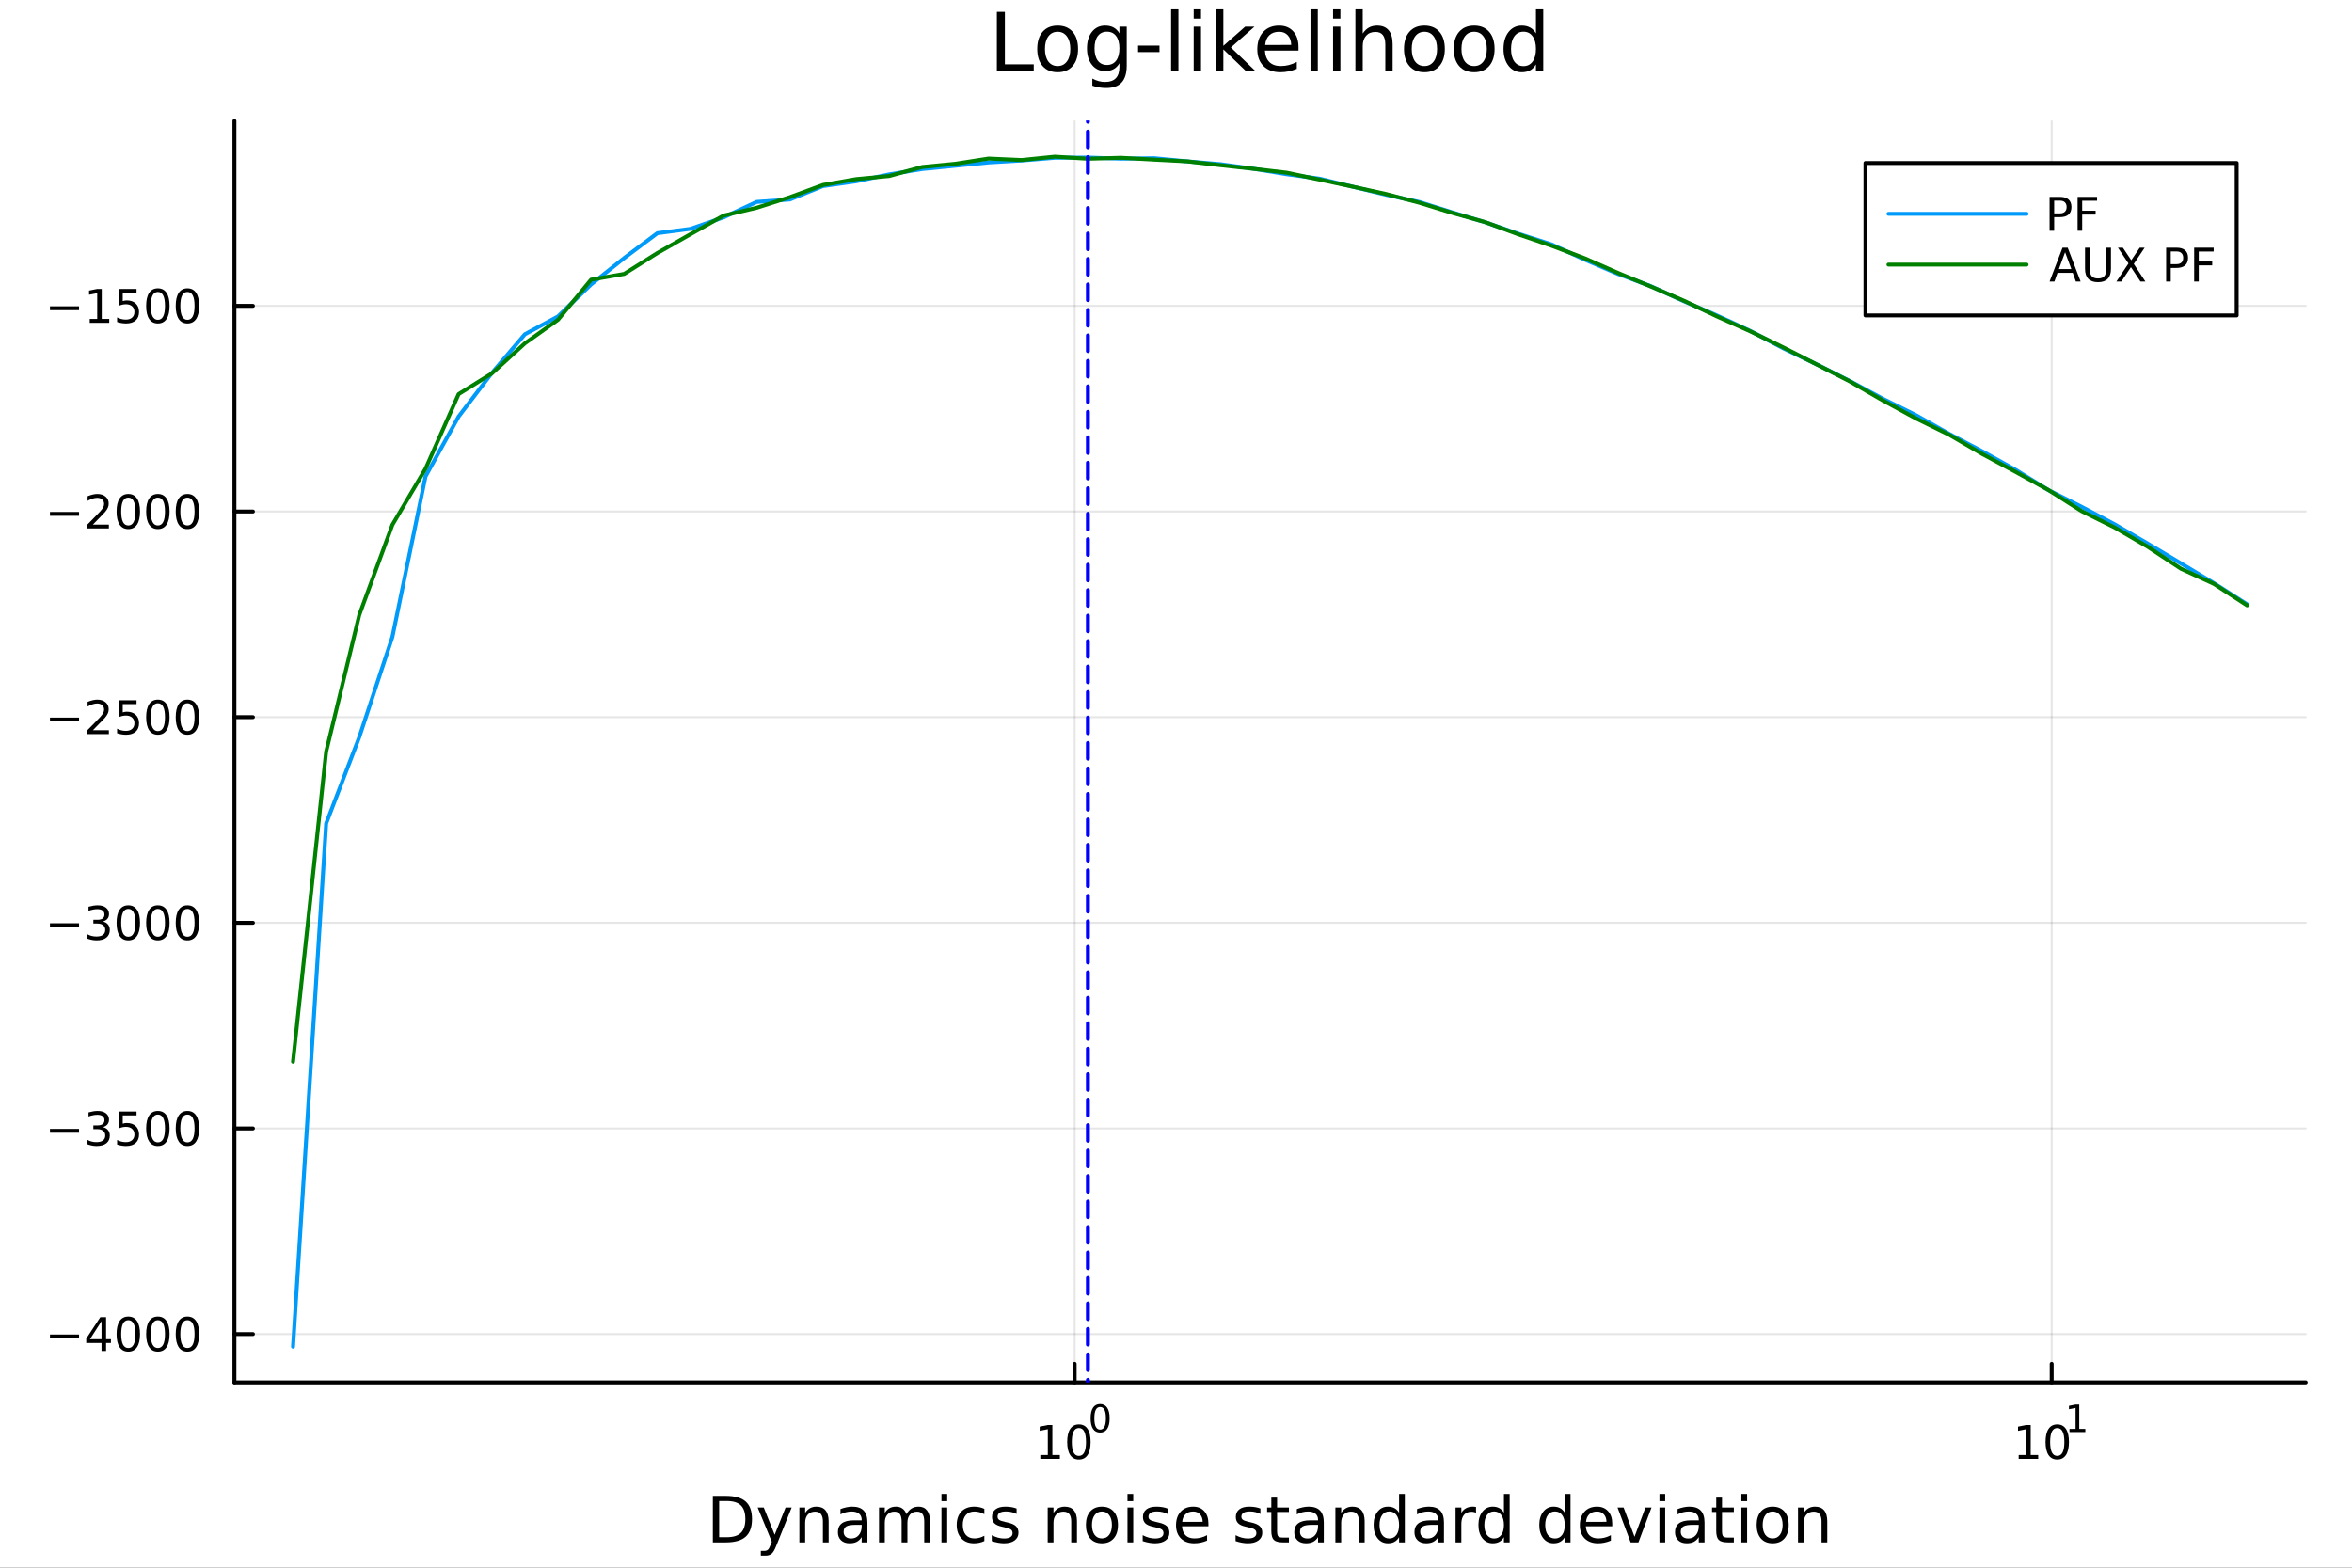 <?xml version="1.0" encoding="utf-8"?>
<svg xmlns="http://www.w3.org/2000/svg" xmlns:xlink="http://www.w3.org/1999/xlink" width="600" height="400" viewBox="0 0 2400 1600">
<rect x="0" y="0" width="2400" height="1600" fill="#333333" stroke="none"/>
<defs>
  <clipPath id="clip380">
    <rect x="0" y="0" width="2400" height="1600"/>
  </clipPath>
</defs>
<path clip-path="url(#clip380)" d="M0 1600 L2400 1600 L2400 0 L0 0  Z" fill="#ffffff" fill-rule="evenodd" fill-opacity="1"/>
<defs>
  <clipPath id="clip381">
    <rect x="480" y="0" width="1681" height="1600"/>
  </clipPath>
</defs>
<path clip-path="url(#clip380)" d="M239.19 1410.9 L2352.76 1410.9 L2352.76 123.472 L239.19 123.472  Z" fill="#ffffff" fill-rule="evenodd" fill-opacity="1"/>
<defs>
  <clipPath id="clip382">
    <rect x="239" y="123" width="2115" height="1288"/>
  </clipPath>
</defs>
<polyline clip-path="url(#clip382)" style="stroke:#000000; stroke-linecap:round; stroke-linejoin:round; stroke-width:2; stroke-opacity:0.1; fill:none" points="1096.58,1410.9 1096.58,123.472 "/>
<polyline clip-path="url(#clip382)" style="stroke:#000000; stroke-linecap:round; stroke-linejoin:round; stroke-width:2; stroke-opacity:0.1; fill:none" points="2093.55,1410.9 2093.55,123.472 "/>
<polyline clip-path="url(#clip382)" style="stroke:#000000; stroke-linecap:round; stroke-linejoin:round; stroke-width:2; stroke-opacity:0.1; fill:none" points="239.19,1361.59 2352.76,1361.59 "/>
<polyline clip-path="url(#clip382)" style="stroke:#000000; stroke-linecap:round; stroke-linejoin:round; stroke-width:2; stroke-opacity:0.1; fill:none" points="239.19,1151.7 2352.76,1151.7 "/>
<polyline clip-path="url(#clip382)" style="stroke:#000000; stroke-linecap:round; stroke-linejoin:round; stroke-width:2; stroke-opacity:0.1; fill:none" points="239.19,941.821 2352.76,941.821 "/>
<polyline clip-path="url(#clip382)" style="stroke:#000000; stroke-linecap:round; stroke-linejoin:round; stroke-width:2; stroke-opacity:0.1; fill:none" points="239.19,731.936 2352.76,731.936 "/>
<polyline clip-path="url(#clip382)" style="stroke:#000000; stroke-linecap:round; stroke-linejoin:round; stroke-width:2; stroke-opacity:0.1; fill:none" points="239.19,522.052 2352.76,522.052 "/>
<polyline clip-path="url(#clip382)" style="stroke:#000000; stroke-linecap:round; stroke-linejoin:round; stroke-width:2; stroke-opacity:0.1; fill:none" points="239.19,312.168 2352.76,312.168 "/>
<polyline clip-path="url(#clip380)" style="stroke:#000000; stroke-linecap:round; stroke-linejoin:round; stroke-width:4; stroke-opacity:1; fill:none" points="239.19,1410.9 2352.76,1410.9 "/>
<polyline clip-path="url(#clip380)" style="stroke:#000000; stroke-linecap:round; stroke-linejoin:round; stroke-width:4; stroke-opacity:1; fill:none" points="1096.58,1410.9 1096.58,1392 "/>
<polyline clip-path="url(#clip380)" style="stroke:#000000; stroke-linecap:round; stroke-linejoin:round; stroke-width:4; stroke-opacity:1; fill:none" points="2093.55,1410.9 2093.55,1392 "/>
<path clip-path="url(#clip380)" d="M1061.56 1485.02 L1069.2 1485.02 L1069.2 1458.66 L1060.89 1460.32 L1060.89 1456.06 L1069.16 1454.4 L1073.83 1454.4 L1073.83 1485.02 L1081.47 1485.02 L1081.47 1488.96 L1061.56 1488.96 L1061.56 1485.02 Z" fill="#000000" fill-rule="nonzero" fill-opacity="1" /><path clip-path="url(#clip380)" d="M1100.91 1457.48 Q1097.3 1457.48 1095.47 1461.04 Q1093.67 1464.58 1093.67 1471.71 Q1093.67 1478.82 1095.47 1482.38 Q1097.3 1485.92 1100.91 1485.92 Q1104.55 1485.92 1106.35 1482.38 Q1108.18 1478.82 1108.18 1471.71 Q1108.18 1464.58 1106.35 1461.04 Q1104.55 1457.48 1100.91 1457.48 M1100.91 1453.77 Q1106.72 1453.77 1109.78 1458.38 Q1112.86 1462.96 1112.86 1471.71 Q1112.86 1480.44 1109.78 1485.04 Q1106.72 1489.63 1100.91 1489.63 Q1095.1 1489.63 1092.03 1485.04 Q1088.97 1480.44 1088.97 1471.71 Q1088.97 1462.96 1092.03 1458.38 Q1095.1 1453.77 1100.91 1453.77 Z" fill="#000000" fill-rule="nonzero" fill-opacity="1" /><path clip-path="url(#clip380)" d="M1122.56 1435.97 Q1119.63 1435.97 1118.14 1438.86 Q1116.68 1441.74 1116.68 1447.53 Q1116.68 1453.31 1118.14 1456.2 Q1119.63 1459.08 1122.56 1459.08 Q1125.52 1459.08 1126.98 1456.2 Q1128.47 1453.31 1128.47 1447.53 Q1128.47 1441.74 1126.98 1438.86 Q1125.52 1435.97 1122.56 1435.97 M1122.56 1432.96 Q1127.28 1432.96 1129.77 1436.7 Q1132.27 1440.43 1132.27 1447.53 Q1132.27 1454.62 1129.77 1458.37 Q1127.28 1462.09 1122.56 1462.09 Q1117.84 1462.09 1115.34 1458.37 Q1112.86 1454.62 1112.86 1447.53 Q1112.86 1440.43 1115.34 1436.7 Q1117.84 1432.96 1122.56 1432.96 Z" fill="#000000" fill-rule="nonzero" fill-opacity="1" /><path clip-path="url(#clip380)" d="M2059.87 1485.02 L2067.51 1485.02 L2067.51 1458.66 L2059.2 1460.32 L2059.2 1456.06 L2067.47 1454.4 L2072.14 1454.4 L2072.14 1485.02 L2079.78 1485.02 L2079.78 1488.96 L2059.87 1488.96 L2059.87 1485.02 Z" fill="#000000" fill-rule="nonzero" fill-opacity="1" /><path clip-path="url(#clip380)" d="M2099.22 1457.48 Q2095.61 1457.48 2093.78 1461.04 Q2091.98 1464.58 2091.98 1471.71 Q2091.98 1478.82 2093.78 1482.38 Q2095.61 1485.92 2099.22 1485.92 Q2102.86 1485.92 2104.66 1482.38 Q2106.49 1478.82 2106.49 1471.71 Q2106.49 1464.58 2104.66 1461.04 Q2102.86 1457.48 2099.22 1457.48 M2099.22 1453.77 Q2105.03 1453.77 2108.09 1458.38 Q2111.17 1462.96 2111.17 1471.71 Q2111.17 1480.44 2108.09 1485.04 Q2105.03 1489.63 2099.22 1489.63 Q2093.41 1489.63 2090.34 1485.04 Q2087.28 1480.44 2087.28 1471.71 Q2087.28 1462.96 2090.34 1458.38 Q2093.41 1453.77 2099.22 1453.77 Z" fill="#000000" fill-rule="nonzero" fill-opacity="1" /><path clip-path="url(#clip380)" d="M2111.71 1458.35 L2117.92 1458.35 L2117.92 1436.93 L2111.17 1438.28 L2111.17 1434.82 L2117.88 1433.47 L2121.68 1433.47 L2121.68 1458.35 L2127.89 1458.35 L2127.89 1461.55 L2111.71 1461.55 L2111.71 1458.35 Z" fill="#000000" fill-rule="nonzero" fill-opacity="1" /><path clip-path="url(#clip380)" d="M733.834 1531.95 L733.834 1568.9 L741.6 1568.9 Q751.435 1568.9 755.986 1564.45 Q760.569 1559.99 760.569 1550.38 Q760.569 1540.83 755.986 1536.4 Q751.435 1531.95 741.6 1531.95 L733.834 1531.95 M727.404 1526.67 L740.613 1526.67 Q754.427 1526.67 760.888 1532.43 Q767.349 1538.16 767.349 1550.38 Q767.349 1562.66 760.856 1568.42 Q754.363 1574.19 740.613 1574.19 L727.404 1574.19 L727.404 1526.67 Z" fill="#000000" fill-rule="nonzero" fill-opacity="1" /><path clip-path="url(#clip380)" d="M792.175 1577.5 Q789.693 1583.86 787.337 1585.8 Q784.982 1587.74 781.035 1587.74 L776.356 1587.74 L776.356 1582.84 L779.794 1582.84 Q782.213 1582.84 783.55 1581.7 Q784.886 1580.55 786.51 1576.29 L787.56 1573.61 L773.142 1538.54 L779.348 1538.54 L790.488 1566.42 L801.628 1538.54 L807.835 1538.54 L792.175 1577.5 Z" fill="#000000" fill-rule="nonzero" fill-opacity="1" /><path clip-path="url(#clip380)" d="M845.552 1552.67 L845.552 1574.19 L839.695 1574.19 L839.695 1552.86 Q839.695 1547.8 837.722 1545.29 Q835.748 1542.77 831.802 1542.77 Q827.059 1542.77 824.322 1545.79 Q821.585 1548.82 821.585 1554.04 L821.585 1574.19 L815.696 1574.19 L815.696 1538.54 L821.585 1538.54 L821.585 1544.08 Q823.685 1540.86 826.518 1539.27 Q829.383 1537.68 833.107 1537.68 Q839.25 1537.68 842.401 1541.5 Q845.552 1545.29 845.552 1552.67 Z" fill="#000000" fill-rule="nonzero" fill-opacity="1" /><path clip-path="url(#clip380)" d="M873.433 1556.27 Q866.336 1556.27 863.598 1557.89 Q860.861 1559.51 860.861 1563.43 Q860.861 1566.55 862.898 1568.39 Q864.967 1570.21 868.5 1570.21 Q873.37 1570.21 876.298 1566.77 Q879.258 1563.3 879.258 1557.57 L879.258 1556.27 L873.433 1556.27 M885.115 1553.85 L885.115 1574.19 L879.258 1574.19 L879.258 1568.77 Q877.253 1572.02 874.261 1573.58 Q871.269 1575.11 866.94 1575.11 Q861.466 1575.11 858.219 1572.05 Q855.005 1568.97 855.005 1563.81 Q855.005 1557.79 859.015 1554.74 Q863.057 1551.68 871.046 1551.68 L879.258 1551.68 L879.258 1551.11 Q879.258 1547.07 876.584 1544.87 Q873.943 1542.64 869.137 1542.64 Q866.081 1542.64 863.185 1543.38 Q860.288 1544.11 857.615 1545.57 L857.615 1540.16 Q860.829 1538.92 863.853 1538.31 Q866.877 1537.68 869.741 1537.68 Q877.476 1537.68 881.295 1541.69 Q885.115 1545.7 885.115 1553.85 Z" fill="#000000" fill-rule="nonzero" fill-opacity="1" /><path clip-path="url(#clip380)" d="M924.932 1545.38 Q927.128 1541.43 930.184 1539.56 Q933.239 1537.68 937.377 1537.68 Q942.947 1537.68 945.971 1541.59 Q948.994 1545.48 948.994 1552.67 L948.994 1574.19 L943.106 1574.19 L943.106 1552.86 Q943.106 1547.74 941.292 1545.25 Q939.478 1542.77 935.754 1542.77 Q931.202 1542.77 928.56 1545.79 Q925.919 1548.82 925.919 1554.04 L925.919 1574.19 L920.03 1574.19 L920.03 1552.86 Q920.03 1547.7 918.216 1545.25 Q916.402 1542.77 912.614 1542.77 Q908.127 1542.77 905.485 1545.83 Q902.843 1548.85 902.843 1554.04 L902.843 1574.19 L896.955 1574.19 L896.955 1538.54 L902.843 1538.54 L902.843 1544.08 Q904.848 1540.8 907.649 1539.24 Q910.45 1537.68 914.301 1537.68 Q918.184 1537.68 920.89 1539.65 Q923.627 1541.62 924.932 1545.38 Z" fill="#000000" fill-rule="nonzero" fill-opacity="1" /><path clip-path="url(#clip380)" d="M960.675 1538.54 L966.532 1538.54 L966.532 1574.19 L960.675 1574.19 L960.675 1538.54 M960.675 1524.66 L966.532 1524.66 L966.532 1532.08 L960.675 1532.08 L960.675 1524.66 Z" fill="#000000" fill-rule="nonzero" fill-opacity="1" /><path clip-path="url(#clip380)" d="M1004.44 1539.91 L1004.44 1545.38 Q1001.96 1544.01 999.443 1543.34 Q996.96 1542.64 994.414 1542.64 Q988.716 1542.64 985.565 1546.27 Q982.414 1549.87 982.414 1556.39 Q982.414 1562.92 985.565 1566.55 Q988.716 1570.14 994.414 1570.14 Q996.96 1570.14 999.443 1569.47 Q1001.96 1568.77 1004.44 1567.41 L1004.44 1572.82 Q1001.99 1573.96 999.347 1574.54 Q996.737 1575.11 993.777 1575.11 Q985.725 1575.11 980.982 1570.05 Q976.24 1564.99 976.24 1556.39 Q976.24 1547.67 981.014 1542.68 Q985.82 1537.68 994.159 1537.68 Q996.865 1537.68 999.443 1538.25 Q1002.02 1538.79 1004.44 1539.91 Z" fill="#000000" fill-rule="nonzero" fill-opacity="1" /><path clip-path="url(#clip380)" d="M1037.35 1539.59 L1037.35 1545.13 Q1034.87 1543.85 1032.19 1543.22 Q1029.52 1542.58 1026.66 1542.58 Q1022.3 1542.58 1020.1 1543.92 Q1017.93 1545.25 1017.93 1547.93 Q1017.93 1549.96 1019.49 1551.14 Q1021.05 1552.29 1025.76 1553.34 L1027.77 1553.78 Q1034.01 1555.12 1036.62 1557.57 Q1039.26 1559.99 1039.26 1564.35 Q1039.26 1569.32 1035.31 1572.21 Q1031.4 1575.11 1024.52 1575.11 Q1021.66 1575.11 1018.54 1574.54 Q1015.45 1573.99 1012.01 1572.88 L1012.01 1566.83 Q1015.26 1568.52 1018.41 1569.38 Q1021.56 1570.21 1024.65 1570.21 Q1028.79 1570.21 1031.02 1568.81 Q1033.24 1567.37 1033.24 1564.8 Q1033.24 1562.41 1031.62 1561.14 Q1030.03 1559.86 1024.59 1558.68 L1022.55 1558.21 Q1017.11 1557.06 1014.69 1554.71 Q1012.27 1552.32 1012.27 1548.18 Q1012.27 1543.15 1015.83 1540.42 Q1019.4 1537.68 1025.96 1537.68 Q1029.2 1537.68 1032.07 1538.16 Q1034.93 1538.63 1037.35 1539.59 Z" fill="#000000" fill-rule="nonzero" fill-opacity="1" /><path clip-path="url(#clip380)" d="M1098.94 1552.67 L1098.94 1574.19 L1093.08 1574.19 L1093.08 1552.86 Q1093.08 1547.8 1091.11 1545.29 Q1089.14 1542.77 1085.19 1542.77 Q1080.45 1542.77 1077.71 1545.79 Q1074.97 1548.82 1074.97 1554.04 L1074.97 1574.19 L1069.08 1574.19 L1069.08 1538.54 L1074.97 1538.54 L1074.97 1544.08 Q1077.07 1540.86 1079.91 1539.27 Q1082.77 1537.68 1086.49 1537.68 Q1092.64 1537.68 1095.79 1541.5 Q1098.94 1545.29 1098.94 1552.67 Z" fill="#000000" fill-rule="nonzero" fill-opacity="1" /><path clip-path="url(#clip380)" d="M1124.43 1542.64 Q1119.72 1542.64 1116.99 1546.34 Q1114.25 1550 1114.25 1556.39 Q1114.25 1562.79 1116.95 1566.48 Q1119.69 1570.14 1124.43 1570.14 Q1129.11 1570.14 1131.85 1566.45 Q1134.59 1562.76 1134.59 1556.39 Q1134.59 1550.06 1131.85 1546.37 Q1129.11 1542.64 1124.43 1542.64 M1124.43 1537.68 Q1132.07 1537.68 1136.43 1542.64 Q1140.79 1547.61 1140.79 1556.39 Q1140.79 1565.15 1136.43 1570.14 Q1132.07 1575.11 1124.43 1575.11 Q1116.76 1575.11 1112.4 1570.14 Q1108.07 1565.15 1108.07 1556.39 Q1108.07 1547.61 1112.4 1542.64 Q1116.76 1537.68 1124.43 1537.68 Z" fill="#000000" fill-rule="nonzero" fill-opacity="1" /><path clip-path="url(#clip380)" d="M1150.5 1538.54 L1156.36 1538.54 L1156.36 1574.19 L1150.5 1574.19 L1150.5 1538.54 M1150.5 1524.66 L1156.36 1524.66 L1156.36 1532.08 L1150.5 1532.08 L1150.5 1524.66 Z" fill="#000000" fill-rule="nonzero" fill-opacity="1" /><path clip-path="url(#clip380)" d="M1191.34 1539.59 L1191.34 1545.13 Q1188.85 1543.85 1186.18 1543.22 Q1183.51 1542.58 1180.64 1542.58 Q1176.28 1542.58 1174.09 1543.92 Q1171.92 1545.25 1171.92 1547.93 Q1171.92 1549.96 1173.48 1551.14 Q1175.04 1552.29 1179.75 1553.34 L1181.76 1553.78 Q1187.99 1555.12 1190.6 1557.57 Q1193.25 1559.99 1193.25 1564.35 Q1193.25 1569.32 1189.3 1572.21 Q1185.38 1575.11 1178.51 1575.11 Q1175.65 1575.11 1172.53 1574.54 Q1169.44 1573.99 1166 1572.88 L1166 1566.83 Q1169.25 1568.52 1172.4 1569.38 Q1175.55 1570.21 1178.64 1570.21 Q1182.77 1570.21 1185 1568.81 Q1187.23 1567.37 1187.23 1564.8 Q1187.23 1562.41 1185.61 1561.14 Q1184.02 1559.86 1178.57 1558.68 L1176.54 1558.21 Q1171.09 1557.06 1168.67 1554.71 Q1166.26 1552.32 1166.26 1548.18 Q1166.26 1543.15 1169.82 1540.42 Q1173.39 1537.68 1179.94 1537.68 Q1183.19 1537.68 1186.05 1538.16 Q1188.92 1538.63 1191.34 1539.59 Z" fill="#000000" fill-rule="nonzero" fill-opacity="1" /><path clip-path="url(#clip380)" d="M1233.06 1554.9 L1233.06 1557.76 L1206.14 1557.76 Q1206.52 1563.81 1209.77 1566.99 Q1213.04 1570.14 1218.87 1570.14 Q1222.24 1570.14 1225.39 1569.32 Q1228.58 1568.49 1231.7 1566.83 L1231.7 1572.37 Q1228.54 1573.71 1225.23 1574.41 Q1221.92 1575.11 1218.52 1575.11 Q1209.99 1575.11 1204.99 1570.14 Q1200.03 1565.18 1200.03 1556.71 Q1200.03 1547.96 1204.74 1542.83 Q1209.48 1537.68 1217.5 1537.68 Q1224.69 1537.68 1228.86 1542.33 Q1233.06 1546.94 1233.06 1554.9 M1227.21 1553.18 Q1227.14 1548.37 1224.5 1545.51 Q1221.89 1542.64 1217.56 1542.64 Q1212.66 1542.64 1209.7 1545.41 Q1206.77 1548.18 1206.33 1553.21 L1227.21 1553.18 Z" fill="#000000" fill-rule="nonzero" fill-opacity="1" /><path clip-path="url(#clip380)" d="M1286.12 1539.59 L1286.12 1545.13 Q1283.64 1543.85 1280.97 1543.22 Q1278.29 1542.58 1275.43 1542.58 Q1271.07 1542.58 1268.87 1543.92 Q1266.71 1545.25 1266.71 1547.93 Q1266.71 1549.96 1268.27 1551.14 Q1269.83 1552.29 1274.54 1553.34 L1276.54 1553.78 Q1282.78 1555.12 1285.39 1557.57 Q1288.03 1559.99 1288.03 1564.35 Q1288.03 1569.32 1284.09 1572.21 Q1280.17 1575.11 1273.3 1575.11 Q1270.43 1575.11 1267.31 1574.54 Q1264.22 1573.99 1260.79 1572.88 L1260.79 1566.83 Q1264.03 1568.52 1267.18 1569.38 Q1270.34 1570.21 1273.42 1570.21 Q1277.56 1570.21 1279.79 1568.81 Q1282.02 1567.37 1282.02 1564.8 Q1282.02 1562.41 1280.39 1561.14 Q1278.8 1559.86 1273.36 1558.68 L1271.32 1558.21 Q1265.88 1557.06 1263.46 1554.71 Q1261.04 1552.32 1261.04 1548.18 Q1261.04 1543.15 1264.61 1540.42 Q1268.17 1537.68 1274.73 1537.68 Q1277.97 1537.68 1280.84 1538.16 Q1283.7 1538.63 1286.12 1539.59 Z" fill="#000000" fill-rule="nonzero" fill-opacity="1" /><path clip-path="url(#clip380)" d="M1303.15 1528.42 L1303.15 1538.54 L1315.21 1538.54 L1315.21 1543.09 L1303.15 1543.09 L1303.15 1562.44 Q1303.15 1566.8 1304.33 1568.04 Q1305.54 1569.28 1309.2 1569.28 L1315.21 1569.28 L1315.21 1574.19 L1309.2 1574.19 Q1302.42 1574.19 1299.84 1571.67 Q1297.26 1569.12 1297.26 1562.44 L1297.26 1543.09 L1292.97 1543.09 L1292.97 1538.54 L1297.26 1538.54 L1297.26 1528.42 L1303.15 1528.42 Z" fill="#000000" fill-rule="nonzero" fill-opacity="1" /><path clip-path="url(#clip380)" d="M1339.12 1556.27 Q1332.02 1556.27 1329.28 1557.89 Q1326.54 1559.51 1326.54 1563.43 Q1326.54 1566.55 1328.58 1568.39 Q1330.65 1570.21 1334.18 1570.21 Q1339.05 1570.21 1341.98 1566.77 Q1344.94 1563.3 1344.94 1557.57 L1344.94 1556.27 L1339.12 1556.27 M1350.8 1553.85 L1350.8 1574.19 L1344.94 1574.19 L1344.94 1568.77 Q1342.94 1572.02 1339.94 1573.58 Q1336.95 1575.11 1332.62 1575.11 Q1327.15 1575.11 1323.9 1572.05 Q1320.69 1568.97 1320.69 1563.81 Q1320.69 1557.79 1324.7 1554.74 Q1328.74 1551.68 1336.73 1551.68 L1344.94 1551.68 L1344.94 1551.11 Q1344.94 1547.07 1342.27 1544.87 Q1339.63 1542.64 1334.82 1542.64 Q1331.76 1542.64 1328.87 1543.38 Q1325.97 1544.11 1323.3 1545.57 L1323.3 1540.16 Q1326.51 1538.92 1329.54 1538.31 Q1332.56 1537.68 1335.42 1537.68 Q1343.16 1537.68 1346.98 1541.69 Q1350.8 1545.7 1350.8 1553.85 Z" fill="#000000" fill-rule="nonzero" fill-opacity="1" /><path clip-path="url(#clip380)" d="M1392.49 1552.67 L1392.49 1574.19 L1386.64 1574.19 L1386.64 1552.86 Q1386.64 1547.8 1384.66 1545.29 Q1382.69 1542.77 1378.74 1542.77 Q1374 1542.77 1371.26 1545.79 Q1368.53 1548.82 1368.53 1554.04 L1368.53 1574.19 L1362.64 1574.19 L1362.64 1538.54 L1368.53 1538.54 L1368.53 1544.08 Q1370.63 1540.86 1373.46 1539.27 Q1376.32 1537.68 1380.05 1537.68 Q1386.19 1537.68 1389.34 1541.5 Q1392.49 1545.29 1392.49 1552.67 Z" fill="#000000" fill-rule="nonzero" fill-opacity="1" /><path clip-path="url(#clip380)" d="M1427.63 1543.95 L1427.63 1524.66 L1433.49 1524.66 L1433.49 1574.19 L1427.63 1574.19 L1427.63 1568.84 Q1425.79 1572.02 1422.95 1573.58 Q1420.15 1575.11 1416.21 1575.11 Q1409.74 1575.11 1405.67 1569.95 Q1401.63 1564.8 1401.63 1556.39 Q1401.63 1547.99 1405.67 1542.83 Q1409.74 1537.68 1416.21 1537.68 Q1420.15 1537.68 1422.95 1539.24 Q1425.79 1540.77 1427.63 1543.95 M1407.68 1556.39 Q1407.68 1562.85 1410.32 1566.55 Q1412.99 1570.21 1417.64 1570.21 Q1422.28 1570.21 1424.96 1566.55 Q1427.63 1562.85 1427.63 1556.39 Q1427.63 1549.93 1424.96 1546.27 Q1422.28 1542.58 1417.64 1542.58 Q1412.99 1542.58 1410.32 1546.27 Q1407.68 1549.93 1407.68 1556.39 Z" fill="#000000" fill-rule="nonzero" fill-opacity="1" /><path clip-path="url(#clip380)" d="M1461.75 1556.27 Q1454.65 1556.27 1451.92 1557.89 Q1449.18 1559.51 1449.18 1563.43 Q1449.18 1566.55 1451.22 1568.39 Q1453.29 1570.21 1456.82 1570.21 Q1461.69 1570.21 1464.62 1566.77 Q1467.58 1563.3 1467.58 1557.57 L1467.58 1556.27 L1461.75 1556.27 M1473.43 1553.85 L1473.43 1574.19 L1467.58 1574.19 L1467.58 1568.77 Q1465.57 1572.02 1462.58 1573.58 Q1459.59 1575.11 1455.26 1575.11 Q1449.78 1575.11 1446.54 1572.05 Q1443.32 1568.97 1443.32 1563.81 Q1443.32 1557.79 1447.33 1554.74 Q1451.38 1551.68 1459.36 1551.68 L1467.58 1551.68 L1467.58 1551.11 Q1467.58 1547.07 1464.9 1544.87 Q1462.26 1542.64 1457.46 1542.64 Q1454.4 1542.64 1451.5 1543.38 Q1448.61 1544.11 1445.93 1545.57 L1445.93 1540.16 Q1449.15 1538.92 1452.17 1538.31 Q1455.2 1537.68 1458.06 1537.68 Q1465.79 1537.68 1469.61 1541.69 Q1473.43 1545.7 1473.43 1553.85 Z" fill="#000000" fill-rule="nonzero" fill-opacity="1" /><path clip-path="url(#clip380)" d="M1506.15 1544.01 Q1505.17 1543.44 1503.99 1543.18 Q1502.84 1542.9 1501.44 1542.9 Q1496.48 1542.9 1493.8 1546.14 Q1491.16 1549.36 1491.16 1555.41 L1491.16 1574.19 L1485.27 1574.19 L1485.27 1538.54 L1491.16 1538.54 L1491.16 1544.08 Q1493.01 1540.83 1495.97 1539.27 Q1498.93 1537.68 1503.16 1537.68 Q1503.77 1537.68 1504.5 1537.77 Q1505.23 1537.84 1506.12 1538 L1506.15 1544.01 Z" fill="#000000" fill-rule="nonzero" fill-opacity="1" /><path clip-path="url(#clip380)" d="M1534.61 1543.95 L1534.61 1524.66 L1540.46 1524.66 L1540.46 1574.19 L1534.61 1574.19 L1534.61 1568.84 Q1532.76 1572.02 1529.93 1573.58 Q1527.13 1575.11 1523.18 1575.11 Q1516.72 1575.11 1512.65 1569.95 Q1508.6 1564.8 1508.6 1556.39 Q1508.6 1547.99 1512.65 1542.83 Q1516.72 1537.68 1523.18 1537.68 Q1527.13 1537.68 1529.93 1539.24 Q1532.76 1540.77 1534.61 1543.95 M1514.65 1556.39 Q1514.65 1562.85 1517.29 1566.55 Q1519.97 1570.21 1524.61 1570.21 Q1529.26 1570.21 1531.93 1566.55 Q1534.61 1562.85 1534.61 1556.39 Q1534.61 1549.93 1531.93 1546.27 Q1529.26 1542.58 1524.61 1542.58 Q1519.97 1542.58 1517.29 1546.27 Q1514.65 1549.93 1514.65 1556.39 Z" fill="#000000" fill-rule="nonzero" fill-opacity="1" /><path clip-path="url(#clip380)" d="M1596.71 1543.95 L1596.71 1524.66 L1602.56 1524.66 L1602.56 1574.19 L1596.71 1574.19 L1596.71 1568.84 Q1594.86 1572.02 1592.03 1573.58 Q1589.23 1575.11 1585.28 1575.11 Q1578.82 1575.11 1574.74 1569.95 Q1570.7 1564.8 1570.7 1556.39 Q1570.7 1547.99 1574.74 1542.83 Q1578.82 1537.68 1585.28 1537.68 Q1589.23 1537.68 1592.03 1539.24 Q1594.86 1540.77 1596.71 1543.95 M1576.75 1556.39 Q1576.75 1562.85 1579.39 1566.55 Q1582.06 1570.21 1586.71 1570.21 Q1591.36 1570.21 1594.03 1566.55 Q1596.71 1562.85 1596.71 1556.39 Q1596.71 1549.93 1594.03 1546.27 Q1591.36 1542.58 1586.71 1542.58 Q1582.06 1542.58 1579.39 1546.27 Q1576.75 1549.93 1576.75 1556.39 Z" fill="#000000" fill-rule="nonzero" fill-opacity="1" /><path clip-path="url(#clip380)" d="M1645.12 1554.9 L1645.12 1557.76 L1618.19 1557.76 Q1618.57 1563.81 1621.82 1566.99 Q1625.1 1570.14 1630.92 1570.14 Q1634.29 1570.14 1637.45 1569.32 Q1640.63 1568.49 1643.75 1566.83 L1643.75 1572.37 Q1640.6 1573.71 1637.29 1574.41 Q1633.98 1575.11 1630.57 1575.11 Q1622.04 1575.11 1617.04 1570.14 Q1612.08 1565.18 1612.08 1556.71 Q1612.08 1547.96 1616.79 1542.83 Q1621.53 1537.68 1629.55 1537.68 Q1636.75 1537.68 1640.91 1542.33 Q1645.12 1546.94 1645.12 1554.9 M1639.26 1553.18 Q1639.2 1548.37 1636.55 1545.51 Q1633.94 1542.64 1629.62 1542.64 Q1624.71 1542.64 1621.75 1545.41 Q1618.83 1548.18 1618.38 1553.21 L1639.26 1553.18 Z" fill="#000000" fill-rule="nonzero" fill-opacity="1" /><path clip-path="url(#clip380)" d="M1650.53 1538.54 L1656.73 1538.54 L1667.87 1568.46 L1679.01 1538.54 L1685.22 1538.54 L1671.85 1574.19 L1663.9 1574.19 L1650.53 1538.54 Z" fill="#000000" fill-rule="nonzero" fill-opacity="1" /><path clip-path="url(#clip380)" d="M1693.3 1538.54 L1699.16 1538.54 L1699.16 1574.19 L1693.3 1574.19 L1693.3 1538.54 M1693.3 1524.66 L1699.16 1524.66 L1699.16 1532.08 L1693.3 1532.08 L1693.3 1524.66 Z" fill="#000000" fill-rule="nonzero" fill-opacity="1" /><path clip-path="url(#clip380)" d="M1727.62 1556.27 Q1720.52 1556.27 1717.78 1557.89 Q1715.04 1559.51 1715.04 1563.43 Q1715.04 1566.55 1717.08 1568.39 Q1719.15 1570.21 1722.68 1570.21 Q1727.55 1570.21 1730.48 1566.77 Q1733.44 1563.3 1733.44 1557.57 L1733.44 1556.27 L1727.62 1556.27 M1739.3 1553.85 L1739.3 1574.19 L1733.44 1574.19 L1733.44 1568.77 Q1731.44 1572.02 1728.44 1573.58 Q1725.45 1575.11 1721.12 1575.11 Q1715.65 1575.11 1712.4 1572.05 Q1709.19 1568.97 1709.19 1563.81 Q1709.19 1557.79 1713.2 1554.74 Q1717.24 1551.68 1725.23 1551.68 L1733.44 1551.68 L1733.44 1551.11 Q1733.44 1547.07 1730.77 1544.87 Q1728.13 1542.64 1723.32 1542.64 Q1720.26 1542.64 1717.37 1543.38 Q1714.47 1544.11 1711.8 1545.57 L1711.8 1540.16 Q1715.01 1538.92 1718.04 1538.31 Q1721.06 1537.68 1723.92 1537.68 Q1731.66 1537.68 1735.48 1541.69 Q1739.3 1545.7 1739.3 1553.85 Z" fill="#000000" fill-rule="nonzero" fill-opacity="1" /><path clip-path="url(#clip380)" d="M1757.15 1528.42 L1757.15 1538.54 L1769.22 1538.54 L1769.22 1543.09 L1757.15 1543.09 L1757.15 1562.44 Q1757.15 1566.8 1758.33 1568.04 Q1759.54 1569.28 1763.2 1569.28 L1769.22 1569.28 L1769.22 1574.19 L1763.2 1574.19 Q1756.42 1574.19 1753.84 1571.67 Q1751.26 1569.12 1751.26 1562.44 L1751.26 1543.09 L1746.97 1543.09 L1746.97 1538.54 L1751.26 1538.54 L1751.26 1528.42 L1757.15 1528.42 Z" fill="#000000" fill-rule="nonzero" fill-opacity="1" /><path clip-path="url(#clip380)" d="M1776.92 1538.54 L1782.77 1538.54 L1782.77 1574.19 L1776.92 1574.19 L1776.92 1538.54 M1776.92 1524.66 L1782.77 1524.66 L1782.77 1532.08 L1776.92 1532.08 L1776.92 1524.66 Z" fill="#000000" fill-rule="nonzero" fill-opacity="1" /><path clip-path="url(#clip380)" d="M1808.84 1542.64 Q1804.13 1542.64 1801.39 1546.34 Q1798.66 1550 1798.66 1556.39 Q1798.66 1562.79 1801.36 1566.48 Q1804.1 1570.14 1808.84 1570.14 Q1813.52 1570.14 1816.26 1566.45 Q1819 1562.76 1819 1556.39 Q1819 1550.06 1816.26 1546.37 Q1813.52 1542.64 1808.84 1542.64 M1808.84 1537.68 Q1816.48 1537.68 1820.84 1542.64 Q1825.2 1547.61 1825.2 1556.39 Q1825.2 1565.15 1820.84 1570.14 Q1816.48 1575.11 1808.84 1575.11 Q1801.17 1575.11 1796.81 1570.14 Q1792.48 1565.15 1792.48 1556.39 Q1792.48 1547.61 1796.81 1542.64 Q1801.17 1537.68 1808.84 1537.68 Z" fill="#000000" fill-rule="nonzero" fill-opacity="1" /><path clip-path="url(#clip380)" d="M1864.54 1552.67 L1864.54 1574.19 L1858.69 1574.19 L1858.69 1552.86 Q1858.69 1547.8 1856.71 1545.29 Q1854.74 1542.77 1850.79 1542.77 Q1846.05 1542.77 1843.31 1545.79 Q1840.58 1548.82 1840.58 1554.04 L1840.58 1574.19 L1834.69 1574.19 L1834.69 1538.54 L1840.58 1538.54 L1840.58 1544.08 Q1842.68 1540.86 1845.51 1539.27 Q1848.37 1537.68 1852.1 1537.68 Q1858.24 1537.68 1861.39 1541.5 Q1864.54 1545.29 1864.54 1552.67 Z" fill="#000000" fill-rule="nonzero" fill-opacity="1" /><polyline clip-path="url(#clip380)" style="stroke:#000000; stroke-linecap:round; stroke-linejoin:round; stroke-width:4; stroke-opacity:1; fill:none" points="239.19,1410.9 239.19,123.472 "/>
<polyline clip-path="url(#clip380)" style="stroke:#000000; stroke-linecap:round; stroke-linejoin:round; stroke-width:4; stroke-opacity:1; fill:none" points="239.19,1361.59 258.088,1361.59 "/>
<polyline clip-path="url(#clip380)" style="stroke:#000000; stroke-linecap:round; stroke-linejoin:round; stroke-width:4; stroke-opacity:1; fill:none" points="239.19,1151.7 258.088,1151.7 "/>
<polyline clip-path="url(#clip380)" style="stroke:#000000; stroke-linecap:round; stroke-linejoin:round; stroke-width:4; stroke-opacity:1; fill:none" points="239.19,941.821 258.088,941.821 "/>
<polyline clip-path="url(#clip380)" style="stroke:#000000; stroke-linecap:round; stroke-linejoin:round; stroke-width:4; stroke-opacity:1; fill:none" points="239.19,731.936 258.088,731.936 "/>
<polyline clip-path="url(#clip380)" style="stroke:#000000; stroke-linecap:round; stroke-linejoin:round; stroke-width:4; stroke-opacity:1; fill:none" points="239.19,522.052 258.088,522.052 "/>
<polyline clip-path="url(#clip380)" style="stroke:#000000; stroke-linecap:round; stroke-linejoin:round; stroke-width:4; stroke-opacity:1; fill:none" points="239.19,312.168 258.088,312.168 "/>
<path clip-path="url(#clip380)" d="M50.992 1362.04 L80.668 1362.04 L80.668 1365.98 L50.992 1365.98 L50.992 1362.04 Z" fill="#000000" fill-rule="nonzero" fill-opacity="1" /><path clip-path="url(#clip380)" d="M103.608 1348.38 L91.802 1366.83 L103.608 1366.83 L103.608 1348.38 M102.381 1344.31 L108.26 1344.31 L108.26 1366.83 L113.191 1366.83 L113.191 1370.72 L108.26 1370.72 L108.26 1378.87 L103.608 1378.87 L103.608 1370.72 L88.006 1370.72 L88.006 1366.21 L102.381 1344.31 Z" fill="#000000" fill-rule="nonzero" fill-opacity="1" /><path clip-path="url(#clip380)" d="M130.922 1347.39 Q127.311 1347.39 125.482 1350.95 Q123.677 1354.49 123.677 1361.62 Q123.677 1368.73 125.482 1372.3 Q127.311 1375.84 130.922 1375.84 Q134.556 1375.84 136.362 1372.3 Q138.191 1368.73 138.191 1361.62 Q138.191 1354.49 136.362 1350.95 Q134.556 1347.39 130.922 1347.39 M130.922 1343.68 Q136.732 1343.68 139.788 1348.29 Q142.867 1352.87 142.867 1361.62 Q142.867 1370.35 139.788 1374.96 Q136.732 1379.54 130.922 1379.54 Q125.112 1379.54 122.033 1374.96 Q118.978 1370.35 118.978 1361.62 Q118.978 1352.87 122.033 1348.29 Q125.112 1343.68 130.922 1343.68 Z" fill="#000000" fill-rule="nonzero" fill-opacity="1" /><path clip-path="url(#clip380)" d="M161.084 1347.39 Q157.473 1347.39 155.644 1350.95 Q153.839 1354.49 153.839 1361.62 Q153.839 1368.73 155.644 1372.3 Q157.473 1375.84 161.084 1375.84 Q164.718 1375.84 166.524 1372.3 Q168.353 1368.73 168.353 1361.62 Q168.353 1354.49 166.524 1350.95 Q164.718 1347.39 161.084 1347.39 M161.084 1343.68 Q166.894 1343.68 169.95 1348.29 Q173.029 1352.87 173.029 1361.62 Q173.029 1370.35 169.95 1374.96 Q166.894 1379.54 161.084 1379.54 Q155.274 1379.54 152.195 1374.96 Q149.14 1370.35 149.14 1361.62 Q149.14 1352.87 152.195 1348.29 Q155.274 1343.68 161.084 1343.68 Z" fill="#000000" fill-rule="nonzero" fill-opacity="1" /><path clip-path="url(#clip380)" d="M191.246 1347.39 Q187.635 1347.39 185.806 1350.95 Q184.001 1354.49 184.001 1361.62 Q184.001 1368.73 185.806 1372.3 Q187.635 1375.84 191.246 1375.84 Q194.88 1375.84 196.686 1372.3 Q198.514 1368.73 198.514 1361.62 Q198.514 1354.49 196.686 1350.95 Q194.88 1347.39 191.246 1347.39 M191.246 1343.68 Q197.056 1343.68 200.112 1348.29 Q203.19 1352.87 203.19 1361.62 Q203.19 1370.35 200.112 1374.96 Q197.056 1379.54 191.246 1379.54 Q185.436 1379.54 182.357 1374.96 Q179.302 1370.35 179.302 1361.62 Q179.302 1352.87 182.357 1348.29 Q185.436 1343.68 191.246 1343.68 Z" fill="#000000" fill-rule="nonzero" fill-opacity="1" /><path clip-path="url(#clip380)" d="M50.992 1152.16 L80.668 1152.16 L80.668 1156.09 L50.992 1156.09 L50.992 1152.16 Z" fill="#000000" fill-rule="nonzero" fill-opacity="1" /><path clip-path="url(#clip380)" d="M104.927 1150.35 Q108.283 1151.07 110.158 1153.34 Q112.057 1155.61 112.057 1158.94 Q112.057 1164.05 108.538 1166.86 Q105.02 1169.66 98.538 1169.66 Q96.362 1169.66 94.047 1169.22 Q91.756 1168.8 89.302 1167.94 L89.302 1163.43 Q91.246 1164.56 93.561 1165.14 Q95.876 1165.72 98.399 1165.72 Q102.797 1165.72 105.089 1163.98 Q107.404 1162.25 107.404 1158.94 Q107.404 1155.88 105.251 1154.17 Q103.121 1152.43 99.302 1152.43 L95.274 1152.43 L95.274 1148.59 L99.487 1148.59 Q102.936 1148.59 104.765 1147.23 Q106.594 1145.84 106.594 1143.24 Q106.594 1140.58 104.696 1139.17 Q102.821 1137.74 99.302 1137.74 Q97.381 1137.74 95.182 1138.15 Q92.983 1138.57 90.344 1139.45 L90.344 1135.28 Q93.006 1134.54 95.321 1134.17 Q97.659 1133.8 99.719 1133.8 Q105.043 1133.8 108.145 1136.23 Q111.246 1138.64 111.246 1142.76 Q111.246 1145.63 109.603 1147.62 Q107.959 1149.59 104.927 1150.35 Z" fill="#000000" fill-rule="nonzero" fill-opacity="1" /><path clip-path="url(#clip380)" d="M120.969 1134.42 L139.325 1134.42 L139.325 1138.36 L125.251 1138.36 L125.251 1146.83 Q126.27 1146.48 127.288 1146.32 Q128.307 1146.14 129.325 1146.14 Q135.112 1146.14 138.492 1149.31 Q141.871 1152.48 141.871 1157.9 Q141.871 1163.48 138.399 1166.58 Q134.927 1169.66 128.607 1169.66 Q126.432 1169.66 124.163 1169.29 Q121.918 1168.92 119.51 1168.17 L119.51 1163.48 Q121.594 1164.61 123.816 1165.17 Q126.038 1165.72 128.515 1165.72 Q132.519 1165.72 134.857 1163.61 Q137.195 1161.51 137.195 1157.9 Q137.195 1154.29 134.857 1152.18 Q132.519 1150.07 128.515 1150.07 Q126.64 1150.07 124.765 1150.49 Q122.913 1150.91 120.969 1151.79 L120.969 1134.42 Z" fill="#000000" fill-rule="nonzero" fill-opacity="1" /><path clip-path="url(#clip380)" d="M161.084 1137.5 Q157.473 1137.5 155.644 1141.07 Q153.839 1144.61 153.839 1151.74 Q153.839 1158.85 155.644 1162.41 Q157.473 1165.95 161.084 1165.95 Q164.718 1165.95 166.524 1162.41 Q168.353 1158.85 168.353 1151.74 Q168.353 1144.61 166.524 1141.07 Q164.718 1137.5 161.084 1137.5 M161.084 1133.8 Q166.894 1133.8 169.95 1138.41 Q173.029 1142.99 173.029 1151.74 Q173.029 1160.47 169.95 1165.07 Q166.894 1169.66 161.084 1169.66 Q155.274 1169.66 152.195 1165.07 Q149.14 1160.47 149.14 1151.74 Q149.14 1142.99 152.195 1138.41 Q155.274 1133.8 161.084 1133.8 Z" fill="#000000" fill-rule="nonzero" fill-opacity="1" /><path clip-path="url(#clip380)" d="M191.246 1137.5 Q187.635 1137.5 185.806 1141.07 Q184.001 1144.61 184.001 1151.74 Q184.001 1158.85 185.806 1162.41 Q187.635 1165.95 191.246 1165.95 Q194.88 1165.95 196.686 1162.41 Q198.514 1158.85 198.514 1151.74 Q198.514 1144.61 196.686 1141.07 Q194.88 1137.5 191.246 1137.5 M191.246 1133.8 Q197.056 1133.8 200.112 1138.41 Q203.19 1142.99 203.19 1151.74 Q203.19 1160.47 200.112 1165.07 Q197.056 1169.66 191.246 1169.66 Q185.436 1169.66 182.357 1165.07 Q179.302 1160.47 179.302 1151.74 Q179.302 1142.99 182.357 1138.41 Q185.436 1133.8 191.246 1133.8 Z" fill="#000000" fill-rule="nonzero" fill-opacity="1" /><path clip-path="url(#clip380)" d="M50.992 942.272 L80.668 942.272 L80.668 946.207 L50.992 946.207 L50.992 942.272 Z" fill="#000000" fill-rule="nonzero" fill-opacity="1" /><path clip-path="url(#clip380)" d="M104.927 940.466 Q108.283 941.184 110.158 943.452 Q112.057 945.721 112.057 949.054 Q112.057 954.17 108.538 956.971 Q105.02 959.772 98.538 959.772 Q96.362 959.772 94.047 959.332 Q91.756 958.915 89.302 958.059 L89.302 953.545 Q91.246 954.679 93.561 955.258 Q95.876 955.837 98.399 955.837 Q102.797 955.837 105.089 954.101 Q107.404 952.364 107.404 949.054 Q107.404 945.999 105.251 944.286 Q103.121 942.55 99.302 942.55 L95.274 942.55 L95.274 938.707 L99.487 938.707 Q102.936 938.707 104.765 937.341 Q106.594 935.953 106.594 933.36 Q106.594 930.698 104.696 929.286 Q102.821 927.851 99.302 927.851 Q97.381 927.851 95.182 928.267 Q92.983 928.684 90.344 929.564 L90.344 925.397 Q93.006 924.656 95.321 924.286 Q97.659 923.916 99.719 923.916 Q105.043 923.916 108.145 926.346 Q111.246 928.753 111.246 932.874 Q111.246 935.744 109.603 937.735 Q107.959 939.702 104.927 940.466 Z" fill="#000000" fill-rule="nonzero" fill-opacity="1" /><path clip-path="url(#clip380)" d="M130.922 927.619 Q127.311 927.619 125.482 931.184 Q123.677 934.726 123.677 941.855 Q123.677 948.962 125.482 952.526 Q127.311 956.068 130.922 956.068 Q134.556 956.068 136.362 952.526 Q138.191 948.962 138.191 941.855 Q138.191 934.726 136.362 931.184 Q134.556 927.619 130.922 927.619 M130.922 923.916 Q136.732 923.916 139.788 928.522 Q142.867 933.105 142.867 941.855 Q142.867 950.582 139.788 955.189 Q136.732 959.772 130.922 959.772 Q125.112 959.772 122.033 955.189 Q118.978 950.582 118.978 941.855 Q118.978 933.105 122.033 928.522 Q125.112 923.916 130.922 923.916 Z" fill="#000000" fill-rule="nonzero" fill-opacity="1" /><path clip-path="url(#clip380)" d="M161.084 927.619 Q157.473 927.619 155.644 931.184 Q153.839 934.726 153.839 941.855 Q153.839 948.962 155.644 952.526 Q157.473 956.068 161.084 956.068 Q164.718 956.068 166.524 952.526 Q168.353 948.962 168.353 941.855 Q168.353 934.726 166.524 931.184 Q164.718 927.619 161.084 927.619 M161.084 923.916 Q166.894 923.916 169.95 928.522 Q173.029 933.105 173.029 941.855 Q173.029 950.582 169.95 955.189 Q166.894 959.772 161.084 959.772 Q155.274 959.772 152.195 955.189 Q149.14 950.582 149.14 941.855 Q149.14 933.105 152.195 928.522 Q155.274 923.916 161.084 923.916 Z" fill="#000000" fill-rule="nonzero" fill-opacity="1" /><path clip-path="url(#clip380)" d="M191.246 927.619 Q187.635 927.619 185.806 931.184 Q184.001 934.726 184.001 941.855 Q184.001 948.962 185.806 952.526 Q187.635 956.068 191.246 956.068 Q194.88 956.068 196.686 952.526 Q198.514 948.962 198.514 941.855 Q198.514 934.726 196.686 931.184 Q194.88 927.619 191.246 927.619 M191.246 923.916 Q197.056 923.916 200.112 928.522 Q203.19 933.105 203.19 941.855 Q203.19 950.582 200.112 955.189 Q197.056 959.772 191.246 959.772 Q185.436 959.772 182.357 955.189 Q179.302 950.582 179.302 941.855 Q179.302 933.105 182.357 928.522 Q185.436 923.916 191.246 923.916 Z" fill="#000000" fill-rule="nonzero" fill-opacity="1" /><path clip-path="url(#clip380)" d="M50.992 732.388 L80.668 732.388 L80.668 736.323 L50.992 736.323 L50.992 732.388 Z" fill="#000000" fill-rule="nonzero" fill-opacity="1" /><path clip-path="url(#clip380)" d="M94.788 745.281 L111.108 745.281 L111.108 749.216 L89.163 749.216 L89.163 745.281 Q91.825 742.526 96.409 737.897 Q101.015 733.244 102.196 731.902 Q104.441 729.378 105.321 727.642 Q106.223 725.883 106.223 724.193 Q106.223 721.439 104.279 719.702 Q102.358 717.966 99.256 717.966 Q97.057 717.966 94.603 718.73 Q92.172 719.494 89.395 721.045 L89.395 716.323 Q92.219 715.189 94.672 714.61 Q97.126 714.031 99.163 714.031 Q104.534 714.031 107.728 716.716 Q110.922 719.402 110.922 723.892 Q110.922 726.022 110.112 727.943 Q109.325 729.841 107.219 732.434 Q106.64 733.105 103.538 736.323 Q100.436 739.517 94.788 745.281 Z" fill="#000000" fill-rule="nonzero" fill-opacity="1" /><path clip-path="url(#clip380)" d="M120.969 714.656 L139.325 714.656 L139.325 718.591 L125.251 718.591 L125.251 727.064 Q126.27 726.716 127.288 726.554 Q128.307 726.369 129.325 726.369 Q135.112 726.369 138.492 729.54 Q141.871 732.712 141.871 738.128 Q141.871 743.707 138.399 746.809 Q134.927 749.888 128.607 749.888 Q126.432 749.888 124.163 749.517 Q121.918 749.147 119.51 748.406 L119.51 743.707 Q121.594 744.841 123.816 745.397 Q126.038 745.952 128.515 745.952 Q132.519 745.952 134.857 743.846 Q137.195 741.739 137.195 738.128 Q137.195 734.517 134.857 732.411 Q132.519 730.304 128.515 730.304 Q126.64 730.304 124.765 730.721 Q122.913 731.138 120.969 732.017 L120.969 714.656 Z" fill="#000000" fill-rule="nonzero" fill-opacity="1" /><path clip-path="url(#clip380)" d="M161.084 717.735 Q157.473 717.735 155.644 721.3 Q153.839 724.841 153.839 731.971 Q153.839 739.077 155.644 742.642 Q157.473 746.184 161.084 746.184 Q164.718 746.184 166.524 742.642 Q168.353 739.077 168.353 731.971 Q168.353 724.841 166.524 721.3 Q164.718 717.735 161.084 717.735 M161.084 714.031 Q166.894 714.031 169.95 718.638 Q173.029 723.221 173.029 731.971 Q173.029 740.698 169.95 745.304 Q166.894 749.888 161.084 749.888 Q155.274 749.888 152.195 745.304 Q149.14 740.698 149.14 731.971 Q149.14 723.221 152.195 718.638 Q155.274 714.031 161.084 714.031 Z" fill="#000000" fill-rule="nonzero" fill-opacity="1" /><path clip-path="url(#clip380)" d="M191.246 717.735 Q187.635 717.735 185.806 721.3 Q184.001 724.841 184.001 731.971 Q184.001 739.077 185.806 742.642 Q187.635 746.184 191.246 746.184 Q194.88 746.184 196.686 742.642 Q198.514 739.077 198.514 731.971 Q198.514 724.841 196.686 721.3 Q194.88 717.735 191.246 717.735 M191.246 714.031 Q197.056 714.031 200.112 718.638 Q203.19 723.221 203.19 731.971 Q203.19 740.698 200.112 745.304 Q197.056 749.888 191.246 749.888 Q185.436 749.888 182.357 745.304 Q179.302 740.698 179.302 731.971 Q179.302 723.221 182.357 718.638 Q185.436 714.031 191.246 714.031 Z" fill="#000000" fill-rule="nonzero" fill-opacity="1" /><path clip-path="url(#clip380)" d="M50.992 522.503 L80.668 522.503 L80.668 526.438 L50.992 526.438 L50.992 522.503 Z" fill="#000000" fill-rule="nonzero" fill-opacity="1" /><path clip-path="url(#clip380)" d="M94.788 535.397 L111.108 535.397 L111.108 539.332 L89.163 539.332 L89.163 535.397 Q91.825 532.642 96.409 528.013 Q101.015 523.36 102.196 522.017 Q104.441 519.494 105.321 517.758 Q106.223 515.999 106.223 514.309 Q106.223 511.554 104.279 509.818 Q102.358 508.082 99.256 508.082 Q97.057 508.082 94.603 508.846 Q92.172 509.61 89.395 511.161 L89.395 506.439 Q92.219 505.304 94.672 504.726 Q97.126 504.147 99.163 504.147 Q104.534 504.147 107.728 506.832 Q110.922 509.517 110.922 514.008 Q110.922 516.138 110.112 518.059 Q109.325 519.957 107.219 522.55 Q106.64 523.221 103.538 526.438 Q100.436 529.633 94.788 535.397 Z" fill="#000000" fill-rule="nonzero" fill-opacity="1" /><path clip-path="url(#clip380)" d="M130.922 507.851 Q127.311 507.851 125.482 511.415 Q123.677 514.957 123.677 522.087 Q123.677 529.193 125.482 532.758 Q127.311 536.3 130.922 536.3 Q134.556 536.3 136.362 532.758 Q138.191 529.193 138.191 522.087 Q138.191 514.957 136.362 511.415 Q134.556 507.851 130.922 507.851 M130.922 504.147 Q136.732 504.147 139.788 508.753 Q142.867 513.337 142.867 522.087 Q142.867 530.813 139.788 535.42 Q136.732 540.003 130.922 540.003 Q125.112 540.003 122.033 535.42 Q118.978 530.813 118.978 522.087 Q118.978 513.337 122.033 508.753 Q125.112 504.147 130.922 504.147 Z" fill="#000000" fill-rule="nonzero" fill-opacity="1" /><path clip-path="url(#clip380)" d="M161.084 507.851 Q157.473 507.851 155.644 511.415 Q153.839 514.957 153.839 522.087 Q153.839 529.193 155.644 532.758 Q157.473 536.3 161.084 536.3 Q164.718 536.3 166.524 532.758 Q168.353 529.193 168.353 522.087 Q168.353 514.957 166.524 511.415 Q164.718 507.851 161.084 507.851 M161.084 504.147 Q166.894 504.147 169.95 508.753 Q173.029 513.337 173.029 522.087 Q173.029 530.813 169.95 535.42 Q166.894 540.003 161.084 540.003 Q155.274 540.003 152.195 535.42 Q149.14 530.813 149.14 522.087 Q149.14 513.337 152.195 508.753 Q155.274 504.147 161.084 504.147 Z" fill="#000000" fill-rule="nonzero" fill-opacity="1" /><path clip-path="url(#clip380)" d="M191.246 507.851 Q187.635 507.851 185.806 511.415 Q184.001 514.957 184.001 522.087 Q184.001 529.193 185.806 532.758 Q187.635 536.3 191.246 536.3 Q194.88 536.3 196.686 532.758 Q198.514 529.193 198.514 522.087 Q198.514 514.957 196.686 511.415 Q194.88 507.851 191.246 507.851 M191.246 504.147 Q197.056 504.147 200.112 508.753 Q203.19 513.337 203.19 522.087 Q203.19 530.813 200.112 535.42 Q197.056 540.003 191.246 540.003 Q185.436 540.003 182.357 535.42 Q179.302 530.813 179.302 522.087 Q179.302 513.337 182.357 508.753 Q185.436 504.147 191.246 504.147 Z" fill="#000000" fill-rule="nonzero" fill-opacity="1" /><path clip-path="url(#clip380)" d="M50.992 312.619 L80.668 312.619 L80.668 316.554 L50.992 316.554 L50.992 312.619 Z" fill="#000000" fill-rule="nonzero" fill-opacity="1" /><path clip-path="url(#clip380)" d="M91.571 325.512 L99.21 325.512 L99.21 299.147 L90.899 300.813 L90.899 296.554 L99.163 294.888 L103.839 294.888 L103.839 325.512 L111.478 325.512 L111.478 329.448 L91.571 329.448 L91.571 325.512 Z" fill="#000000" fill-rule="nonzero" fill-opacity="1" /><path clip-path="url(#clip380)" d="M120.969 294.888 L139.325 294.888 L139.325 298.823 L125.251 298.823 L125.251 307.295 Q126.27 306.948 127.288 306.786 Q128.307 306.6 129.325 306.6 Q135.112 306.6 138.492 309.772 Q141.871 312.943 141.871 318.36 Q141.871 323.938 138.399 327.04 Q134.927 330.119 128.607 330.119 Q126.432 330.119 124.163 329.749 Q121.918 329.378 119.51 328.637 L119.51 323.938 Q121.594 325.073 123.816 325.628 Q126.038 326.184 128.515 326.184 Q132.519 326.184 134.857 324.077 Q137.195 321.971 137.195 318.36 Q137.195 314.749 134.857 312.642 Q132.519 310.536 128.515 310.536 Q126.64 310.536 124.765 310.952 Q122.913 311.369 120.969 312.249 L120.969 294.888 Z" fill="#000000" fill-rule="nonzero" fill-opacity="1" /><path clip-path="url(#clip380)" d="M161.084 297.966 Q157.473 297.966 155.644 301.531 Q153.839 305.073 153.839 312.202 Q153.839 319.309 155.644 322.874 Q157.473 326.415 161.084 326.415 Q164.718 326.415 166.524 322.874 Q168.353 319.309 168.353 312.202 Q168.353 305.073 166.524 301.531 Q164.718 297.966 161.084 297.966 M161.084 294.263 Q166.894 294.263 169.95 298.869 Q173.029 303.452 173.029 312.202 Q173.029 320.929 169.95 325.536 Q166.894 330.119 161.084 330.119 Q155.274 330.119 152.195 325.536 Q149.14 320.929 149.14 312.202 Q149.14 303.452 152.195 298.869 Q155.274 294.263 161.084 294.263 Z" fill="#000000" fill-rule="nonzero" fill-opacity="1" /><path clip-path="url(#clip380)" d="M191.246 297.966 Q187.635 297.966 185.806 301.531 Q184.001 305.073 184.001 312.202 Q184.001 319.309 185.806 322.874 Q187.635 326.415 191.246 326.415 Q194.88 326.415 196.686 322.874 Q198.514 319.309 198.514 312.202 Q198.514 305.073 196.686 301.531 Q194.88 297.966 191.246 297.966 M191.246 294.263 Q197.056 294.263 200.112 298.869 Q203.19 303.452 203.19 312.202 Q203.19 320.929 200.112 325.536 Q197.056 330.119 191.246 330.119 Q185.436 330.119 182.357 325.536 Q179.302 320.929 179.302 312.202 Q179.302 303.452 182.357 298.869 Q185.436 294.263 191.246 294.263 Z" fill="#000000" fill-rule="nonzero" fill-opacity="1" /><path clip-path="url(#clip380)" d="M1017.21 12.096 L1025.39 12.096 L1025.39 65.689 L1054.84 65.689 L1054.84 72.576 L1017.21 72.576 L1017.21 12.096 Z" fill="#000000" fill-rule="nonzero" fill-opacity="1" /><path clip-path="url(#clip380)" d="M1079.23 32.431 Q1073.23 32.431 1069.75 37.131 Q1066.27 41.789 1066.27 49.931 Q1066.27 58.074 1069.71 62.773 Q1073.19 67.431 1079.23 67.431 Q1085.18 67.431 1088.67 62.732 Q1092.15 58.033 1092.15 49.931 Q1092.15 41.87 1088.67 37.171 Q1085.18 32.431 1079.23 32.431 M1079.23 26.112 Q1088.95 26.112 1094.5 32.431 Q1100.05 38.751 1100.05 49.931 Q1100.05 61.071 1094.5 67.431 Q1088.95 73.751 1079.23 73.751 Q1069.47 73.751 1063.92 67.431 Q1058.41 61.071 1058.41 49.931 Q1058.41 38.751 1063.92 32.431 Q1069.47 26.112 1079.23 26.112 Z" fill="#000000" fill-rule="nonzero" fill-opacity="1" /><path clip-path="url(#clip380)" d="M1142.26 49.364 Q1142.26 41.263 1138.9 36.806 Q1135.58 32.35 1129.54 32.35 Q1123.55 32.35 1120.18 36.806 Q1116.86 41.263 1116.86 49.364 Q1116.86 57.426 1120.18 61.882 Q1123.55 66.338 1129.54 66.338 Q1135.58 66.338 1138.9 61.882 Q1142.26 57.426 1142.26 49.364 M1149.72 66.945 Q1149.72 78.531 1144.57 84.162 Q1139.43 89.833 1128.81 89.833 Q1124.88 89.833 1121.4 89.225 Q1117.92 88.658 1114.63 87.443 L1114.63 80.192 Q1117.92 81.974 1121.12 82.825 Q1124.32 83.675 1127.64 83.675 Q1134.97 83.675 1138.62 79.827 Q1142.26 76.019 1142.26 68.282 L1142.26 64.596 Q1139.95 68.606 1136.35 70.591 Q1132.74 72.576 1127.72 72.576 Q1119.37 72.576 1114.27 66.216 Q1109.17 59.856 1109.17 49.364 Q1109.17 38.832 1114.27 32.472 Q1119.37 26.112 1127.72 26.112 Q1132.74 26.112 1136.35 28.097 Q1139.95 30.082 1142.26 34.092 L1142.26 27.206 L1149.72 27.206 L1149.72 66.945 Z" fill="#000000" fill-rule="nonzero" fill-opacity="1" /><path clip-path="url(#clip380)" d="M1161.3 46.529 L1183.14 46.529 L1183.14 53.172 L1161.3 53.172 L1161.3 46.529 Z" fill="#000000" fill-rule="nonzero" fill-opacity="1" /><path clip-path="url(#clip380)" d="M1195 9.544 L1202.46 9.544 L1202.46 72.576 L1195 72.576 L1195 9.544 Z" fill="#000000" fill-rule="nonzero" fill-opacity="1" /><path clip-path="url(#clip380)" d="M1218.05 27.206 L1225.51 27.206 L1225.51 72.576 L1218.05 72.576 L1218.05 27.206 M1218.05 9.544 L1225.51 9.544 L1225.51 18.983 L1218.05 18.983 L1218.05 9.544 Z" fill="#000000" fill-rule="nonzero" fill-opacity="1" /><path clip-path="url(#clip380)" d="M1240.82 9.544 L1248.31 9.544 L1248.31 46.772 L1270.55 27.206 L1280.07 27.206 L1256.01 48.433 L1281.09 72.576 L1271.36 72.576 L1248.31 50.418 L1248.31 72.576 L1240.82 72.576 L1240.82 9.544 Z" fill="#000000" fill-rule="nonzero" fill-opacity="1" /><path clip-path="url(#clip380)" d="M1325 48.028 L1325 51.673 L1290.73 51.673 Q1291.21 59.37 1295.35 63.421 Q1299.52 67.431 1306.93 67.431 Q1311.22 67.431 1315.24 66.378 Q1319.29 65.325 1323.26 63.218 L1323.26 70.267 Q1319.25 71.968 1315.03 72.86 Q1310.82 73.751 1306.49 73.751 Q1295.63 73.751 1289.27 67.431 Q1282.95 61.112 1282.95 50.337 Q1282.95 39.197 1288.94 32.675 Q1294.98 26.112 1305.19 26.112 Q1314.34 26.112 1319.65 32.026 Q1325 37.9 1325 48.028 M1317.54 45.84 Q1317.46 39.723 1314.1 36.077 Q1310.78 32.431 1305.27 32.431 Q1299.03 32.431 1295.26 35.956 Q1291.54 39.48 1290.97 45.88 L1317.54 45.84 Z" fill="#000000" fill-rule="nonzero" fill-opacity="1" /><path clip-path="url(#clip380)" d="M1337.23 9.544 L1344.69 9.544 L1344.69 72.576 L1337.23 72.576 L1337.23 9.544 Z" fill="#000000" fill-rule="nonzero" fill-opacity="1" /><path clip-path="url(#clip380)" d="M1360.28 27.206 L1367.73 27.206 L1367.73 72.576 L1360.28 72.576 L1360.28 27.206 M1360.28 9.544 L1367.73 9.544 L1367.73 18.983 L1360.28 18.983 L1360.28 9.544 Z" fill="#000000" fill-rule="nonzero" fill-opacity="1" /><path clip-path="url(#clip380)" d="M1421.04 45.192 L1421.04 72.576 L1413.59 72.576 L1413.59 45.435 Q1413.59 38.994 1411.08 35.794 Q1408.57 32.594 1403.54 32.594 Q1397.51 32.594 1394.03 36.442 Q1390.54 40.29 1390.54 46.934 L1390.54 72.576 L1383.05 72.576 L1383.05 9.544 L1390.54 9.544 L1390.54 34.254 Q1393.22 30.163 1396.82 28.138 Q1400.47 26.112 1405.21 26.112 Q1413.02 26.112 1417.03 30.973 Q1421.04 35.794 1421.04 45.192 Z" fill="#000000" fill-rule="nonzero" fill-opacity="1" /><path clip-path="url(#clip380)" d="M1453.49 32.431 Q1447.5 32.431 1444.01 37.131 Q1440.53 41.789 1440.53 49.931 Q1440.53 58.074 1443.97 62.773 Q1447.46 67.431 1453.49 67.431 Q1459.45 67.431 1462.93 62.732 Q1466.41 58.033 1466.41 49.931 Q1466.41 41.87 1462.93 37.171 Q1459.45 32.431 1453.49 32.431 M1453.49 26.112 Q1463.21 26.112 1468.76 32.431 Q1474.31 38.751 1474.31 49.931 Q1474.31 61.071 1468.76 67.431 Q1463.21 73.751 1453.49 73.751 Q1443.73 73.751 1438.18 67.431 Q1432.67 61.071 1432.67 49.931 Q1432.67 38.751 1438.18 32.431 Q1443.73 26.112 1453.49 26.112 Z" fill="#000000" fill-rule="nonzero" fill-opacity="1" /><path clip-path="url(#clip380)" d="M1504.25 32.431 Q1498.26 32.431 1494.77 37.131 Q1491.29 41.789 1491.29 49.931 Q1491.29 58.074 1494.73 62.773 Q1498.21 67.431 1504.25 67.431 Q1510.21 67.431 1513.69 62.732 Q1517.17 58.033 1517.17 49.931 Q1517.17 41.87 1513.69 37.171 Q1510.21 32.431 1504.25 32.431 M1504.25 26.112 Q1513.97 26.112 1519.52 32.431 Q1525.07 38.751 1525.07 49.931 Q1525.07 61.071 1519.52 67.431 Q1513.97 73.751 1504.25 73.751 Q1494.49 73.751 1488.94 67.431 Q1483.43 61.071 1483.43 49.931 Q1483.43 38.751 1488.94 32.431 Q1494.49 26.112 1504.25 26.112 Z" fill="#000000" fill-rule="nonzero" fill-opacity="1" /><path clip-path="url(#clip380)" d="M1567.28 34.092 L1567.28 9.544 L1574.74 9.544 L1574.74 72.576 L1567.28 72.576 L1567.28 65.77 Q1564.93 69.821 1561.33 71.806 Q1557.76 73.751 1552.74 73.751 Q1544.52 73.751 1539.33 67.188 Q1534.19 60.626 1534.19 49.931 Q1534.19 39.237 1539.33 32.675 Q1544.52 26.112 1552.74 26.112 Q1557.76 26.112 1561.33 28.097 Q1564.93 30.041 1567.28 34.092 M1541.88 49.931 Q1541.88 58.155 1545.25 62.854 Q1548.65 67.512 1554.56 67.512 Q1560.48 67.512 1563.88 62.854 Q1567.28 58.155 1567.28 49.931 Q1567.28 41.708 1563.88 37.05 Q1560.48 32.35 1554.56 32.35 Q1548.65 32.35 1545.25 37.05 Q1541.88 41.708 1541.88 49.931 Z" fill="#000000" fill-rule="nonzero" fill-opacity="1" /><polyline clip-path="url(#clip382)" style="stroke:#009af9; stroke-linecap:round; stroke-linejoin:round; stroke-width:4; stroke-opacity:1; fill:none" points="299.008,1374.46 332.804,840.432 366.599,752.321 400.395,650.084 434.19,486.309 467.985,425.106 501.781,380.836 535.576,341.162 569.372,322.946 603.167,290.263 636.962,263.333 670.758,237.981 704.553,233.564 738.349,221.837 772.144,206.086 805.94,203.618 839.735,189.925 873.53,185.071 907.326,177.994 941.121,172.514 974.917,169.181 1008.71,165.795 1042.51,163.827 1076.3,161.03 1110.1,160.812 1143.89,161.964 1177.69,161.477 1211.48,164.713 1245.28,167.576 1279.08,172.241 1312.87,177.811 1346.67,182.39 1380.46,190.58 1414.26,198.775 1448.05,206.096 1481.85,216.744 1515.64,226.904 1549.44,238.577 1583.23,249.469 1617.03,264.956 1650.83,279.512 1684.62,292.13 1718.42,307.501 1752.21,322.089 1786.01,337.743 1819.8,355.535 1853.6,371.779 1887.39,388.77 1921.19,406.945 1954.98,423.703 1988.78,442.718 2022.57,460.566 2056.37,479.325 2090.17,500.165 2123.96,517.197 2157.76,535.101 2191.55,554.777 2225.35,574.935 2259.14,595.247 2292.94,616.807 "/>
<polyline clip-path="url(#clip382)" style="stroke:#008000; stroke-linecap:round; stroke-linejoin:round; stroke-width:4; stroke-opacity:1; fill:none" points="299.008,1083.58 332.804,767.123 366.599,627.65 400.395,535.643 434.19,478.405 467.985,402.218 501.781,381.215 535.576,350.422 569.372,326.368 603.167,285.444 636.962,279.539 670.758,258.269 704.553,239.068 738.349,220.027 772.144,212.056 805.94,201.267 839.735,188.801 873.53,182.816 907.326,179.645 941.121,170.421 974.917,167.14 1008.71,161.848 1042.51,163.359 1076.3,159.909 1110.1,162.048 1143.89,161.059 1177.69,162.951 1211.48,164.694 1245.28,168.635 1279.08,172.321 1312.87,176.249 1346.67,183.346 1380.46,190.6 1414.26,197.996 1448.05,206.855 1481.85,217.255 1515.64,226.773 1549.44,239.24 1583.23,250.805 1617.03,263.608 1650.83,278.48 1684.62,292.467 1718.42,307.028 1752.21,323.045 1786.01,338.15 1819.8,354.638 1853.6,371.902 1887.39,389.129 1921.19,408.637 1954.98,427.014 1988.78,443.61 2022.57,463.285 2056.37,481.421 2090.17,500.062 2123.96,521.577 2157.76,538.345 2191.55,558.043 2225.35,580.404 2259.14,595.936 2292.94,617.859 "/>
<polyline clip-path="url(#clip382)" style="stroke:#0000ff; stroke-linecap:round; stroke-linejoin:round; stroke-width:4; stroke-opacity:1; fill:none" stroke-dasharray="16, 10" points="1110.1,2698.32 1110.1,-1163.95 "/>
<path clip-path="url(#clip380)" d="M1903.54 321.906 L2282.3 321.906 L2282.3 166.386 L1903.54 166.386  Z" fill="#ffffff" fill-rule="evenodd" fill-opacity="1"/>
<polyline clip-path="url(#clip380)" style="stroke:#000000; stroke-linecap:round; stroke-linejoin:round; stroke-width:4; stroke-opacity:1; fill:none" points="1903.54,321.906 2282.3,321.906 2282.3,166.386 1903.54,166.386 1903.54,321.906 "/>
<polyline clip-path="url(#clip380)" style="stroke:#009af9; stroke-linecap:round; stroke-linejoin:round; stroke-width:4; stroke-opacity:1; fill:none" points="1927.02,218.226 2067.93,218.226 "/>
<path clip-path="url(#clip380)" d="M2096.09 204.789 L2096.09 217.775 L2101.97 217.775 Q2105.23 217.775 2107.01 216.085 Q2108.8 214.395 2108.8 211.27 Q2108.8 208.168 2107.01 206.479 Q2105.23 204.789 2101.97 204.789 L2096.09 204.789 M2091.41 200.946 L2101.97 200.946 Q2107.78 200.946 2110.74 203.585 Q2113.73 206.201 2113.73 211.27 Q2113.73 216.386 2110.74 219.002 Q2107.78 221.617 2101.97 221.617 L2096.09 221.617 L2096.09 235.506 L2091.41 235.506 L2091.41 200.946 Z" fill="#000000" fill-rule="nonzero" fill-opacity="1" /><path clip-path="url(#clip380)" d="M2120 200.946 L2139.86 200.946 L2139.86 204.881 L2124.68 204.881 L2124.68 215.067 L2138.38 215.067 L2138.38 219.002 L2124.68 219.002 L2124.68 235.506 L2120 235.506 L2120 200.946 Z" fill="#000000" fill-rule="nonzero" fill-opacity="1" /><polyline clip-path="url(#clip380)" style="stroke:#008000; stroke-linecap:round; stroke-linejoin:round; stroke-width:4; stroke-opacity:1; fill:none" points="1927.02,270.066 2067.93,270.066 "/>
<path clip-path="url(#clip380)" d="M2107.25 257.393 L2100.9 274.592 L2113.61 274.592 L2107.25 257.393 M2104.61 252.786 L2109.91 252.786 L2123.08 287.346 L2118.22 287.346 L2115.07 278.481 L2099.49 278.481 L2096.34 287.346 L2091.41 287.346 L2104.61 252.786 Z" fill="#000000" fill-rule="nonzero" fill-opacity="1" /><path clip-path="url(#clip380)" d="M2127.59 252.786 L2132.29 252.786 L2132.29 273.782 Q2132.29 279.337 2134.31 281.791 Q2136.32 284.221 2140.83 284.221 Q2145.32 284.221 2147.34 281.791 Q2149.35 279.337 2149.35 273.782 L2149.35 252.786 L2154.05 252.786 L2154.05 274.36 Q2154.05 281.119 2150.7 284.569 Q2147.36 288.018 2140.83 288.018 Q2134.28 288.018 2130.93 284.569 Q2127.59 281.119 2127.59 274.36 L2127.59 252.786 Z" fill="#000000" fill-rule="nonzero" fill-opacity="1" /><path clip-path="url(#clip380)" d="M2161.16 252.786 L2166.18 252.786 L2174.77 265.633 L2183.4 252.786 L2188.43 252.786 L2177.32 269.383 L2189.17 287.346 L2184.14 287.346 L2174.42 272.647 L2164.63 287.346 L2159.58 287.346 L2171.92 268.897 L2161.16 252.786 Z" fill="#000000" fill-rule="nonzero" fill-opacity="1" /><path clip-path="url(#clip380)" d="M2215.05 256.629 L2215.05 269.615 L2220.93 269.615 Q2224.19 269.615 2225.97 267.925 Q2227.76 266.235 2227.76 263.11 Q2227.76 260.008 2225.97 258.319 Q2224.19 256.629 2220.93 256.629 L2215.05 256.629 M2210.37 252.786 L2220.93 252.786 Q2226.74 252.786 2229.7 255.425 Q2232.69 258.041 2232.69 263.11 Q2232.69 268.226 2229.7 270.842 Q2226.74 273.457 2220.93 273.457 L2215.05 273.457 L2215.05 287.346 L2210.37 287.346 L2210.37 252.786 Z" fill="#000000" fill-rule="nonzero" fill-opacity="1" /><path clip-path="url(#clip380)" d="M2238.96 252.786 L2258.82 252.786 L2258.82 256.721 L2243.63 256.721 L2243.63 266.907 L2257.34 266.907 L2257.34 270.842 L2243.63 270.842 L2243.63 287.346 L2238.96 287.346 L2238.96 252.786 Z" fill="#000000" fill-rule="nonzero" fill-opacity="1" /></svg>
